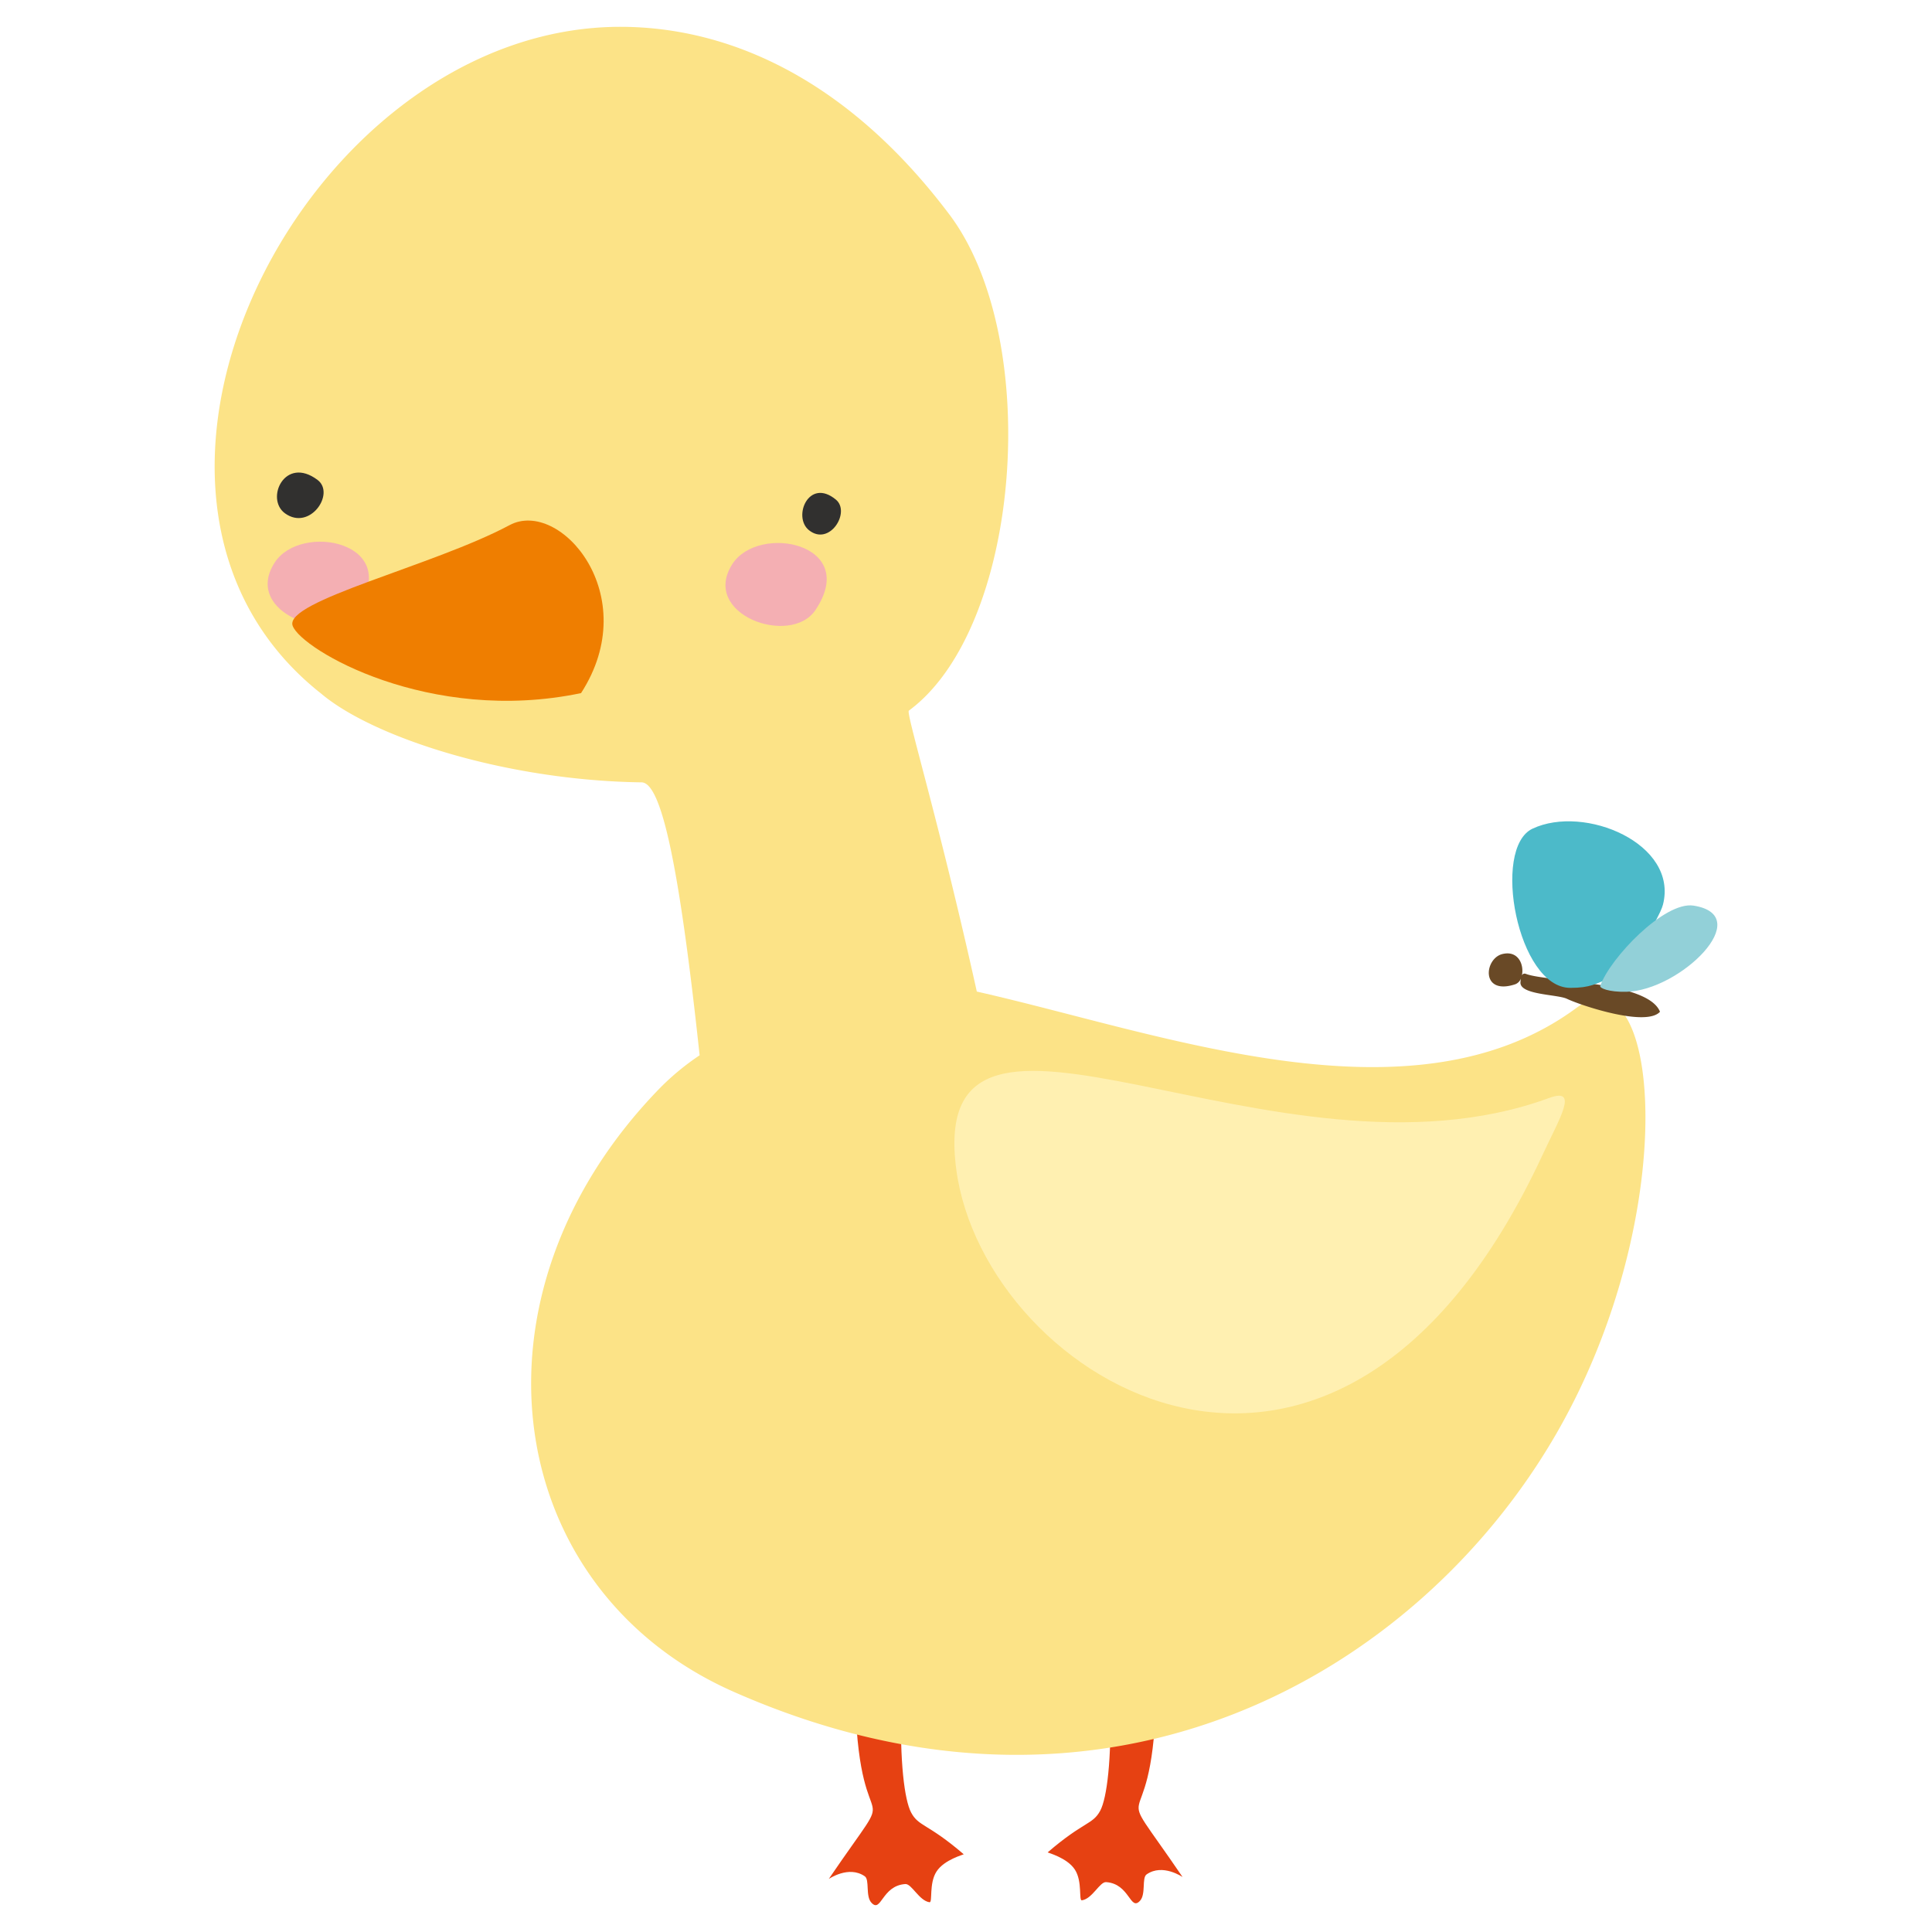 <svg width="72" height="72" xmlns="http://www.w3.org/2000/svg"><path d="M31.877 63.482c.176 5.682 1.85 2.375-.99 6.54-.002.006.74-.517 1.341-.098.187.13.019.736.246.983.372.404.38-.635 1.265-.694.236-.016.512.62.9.678.126.018-.028-.697.262-1.144.29-.45 1.026-.633 1.014-.644-1.349-1.16-1.679-1.027-1.96-1.556-.244-.46-.433-1.876-.365-4.14.028-.93-1.714.005-1.713.075m11.204-.072c-.175 5.683-1.848 2.375.99 6.541.003.004-.74-.517-1.34-.098-.187.13-.018.735-.246.983-.371.404-.38-.636-1.265-.695-.236-.015-.51.621-.9.678-.127.019.027-.697-.262-1.144-.29-.448-1.027-.632-1.014-.643 1.348-1.161 1.678-1.027 1.96-1.556.243-.46.433-1.876.364-4.14-.027-.93 1.715.006 1.713.074" fill="#e64112"/><path d="M23.234 1C11.461.889 2.524 18.354 11.94 25.826h.002c1.903 1.634 6.861 3.26 11.967 3.33.73.01 1.395 3.002 2.164 10.172a9.494 9.494 0 00-1.445 1.186c-7.58 7.743-5.923 18.723 2.715 22.535 13.937 6.15 25.515-.732 30.644-9.598 4.765-8.237 3.874-18.179.75-15.88-6.12 4.502-15.42.941-22.334-.618-1.432-6.454-2.65-10.382-2.533-10.469 4.2-3.096 5-13.856 1.51-18.492C31.552 2.91 27.159 1.037 23.234 1z" fill="#fce387"/><path d="M10.234 20.97c-1.21 1.875 2.165 3.093 3.092 1.719 1.675-2.485-2.113-3.237-3.092-1.72m17.061.049c-1.21 1.876 2.165 3.094 3.092 1.72 1.674-2.485-2.113-3.238-3.092-1.72" fill="#f4afb3"/><path d="M10.622 19.131c.925.667 1.885-.74 1.212-1.246-1.219-.915-1.96.706-1.212 1.246m19.527.629c.767.61 1.562-.676 1.003-1.14-1.01-.837-1.625.646-1.003 1.14" fill="#31302f"/><path d="M18.99 19.57c-2.819 1.51-8.433 2.833-8.082 3.755.332.888 5.096 3.688 10.746 2.505 2.355-3.645-.787-7.265-2.664-6.26" fill="#ef7e00"/><path d="M56.145 35.531a.815.815 0 00-.149.022c-.686.16-.825 1.558.475 1.127a.361.361 0 00.207-.211c-.01.055-.012.106-.014.123-.06.488 1.369.46 1.729.63.562.265 2.962 1.055 3.47.483-.455-1.144-4.204-1.108-4.994-1.41-.077-.03-.123.003-.152.055.077-.351-.09-.841-.572-.819z" fill="#694926"/><path d="M57.113 30.882c1.937-.913 5.445.56 4.86 2.835-.135.522-1.364 2.482-1.89 2.696-.61.248-.807.402-1.563.402-1.965 0-2.944-5.21-1.407-5.933" fill="#4cbac9"/><path d="M59.636 36.743c.358-1.029 2.392-3.165 3.48-2.993 2.349.373-.504 3.164-2.506 3.211-.664.015-1.001-.139-.974-.218" fill="#92d0d8"/><path d="M57.727 40.92c1.127-.414.405.73-.242 2.122-7.674 16.52-20.79 8.42-21.846.55-1.151-8.602 11.864 1.078 22.088-2.672" fill="#fff0b1"/></svg>